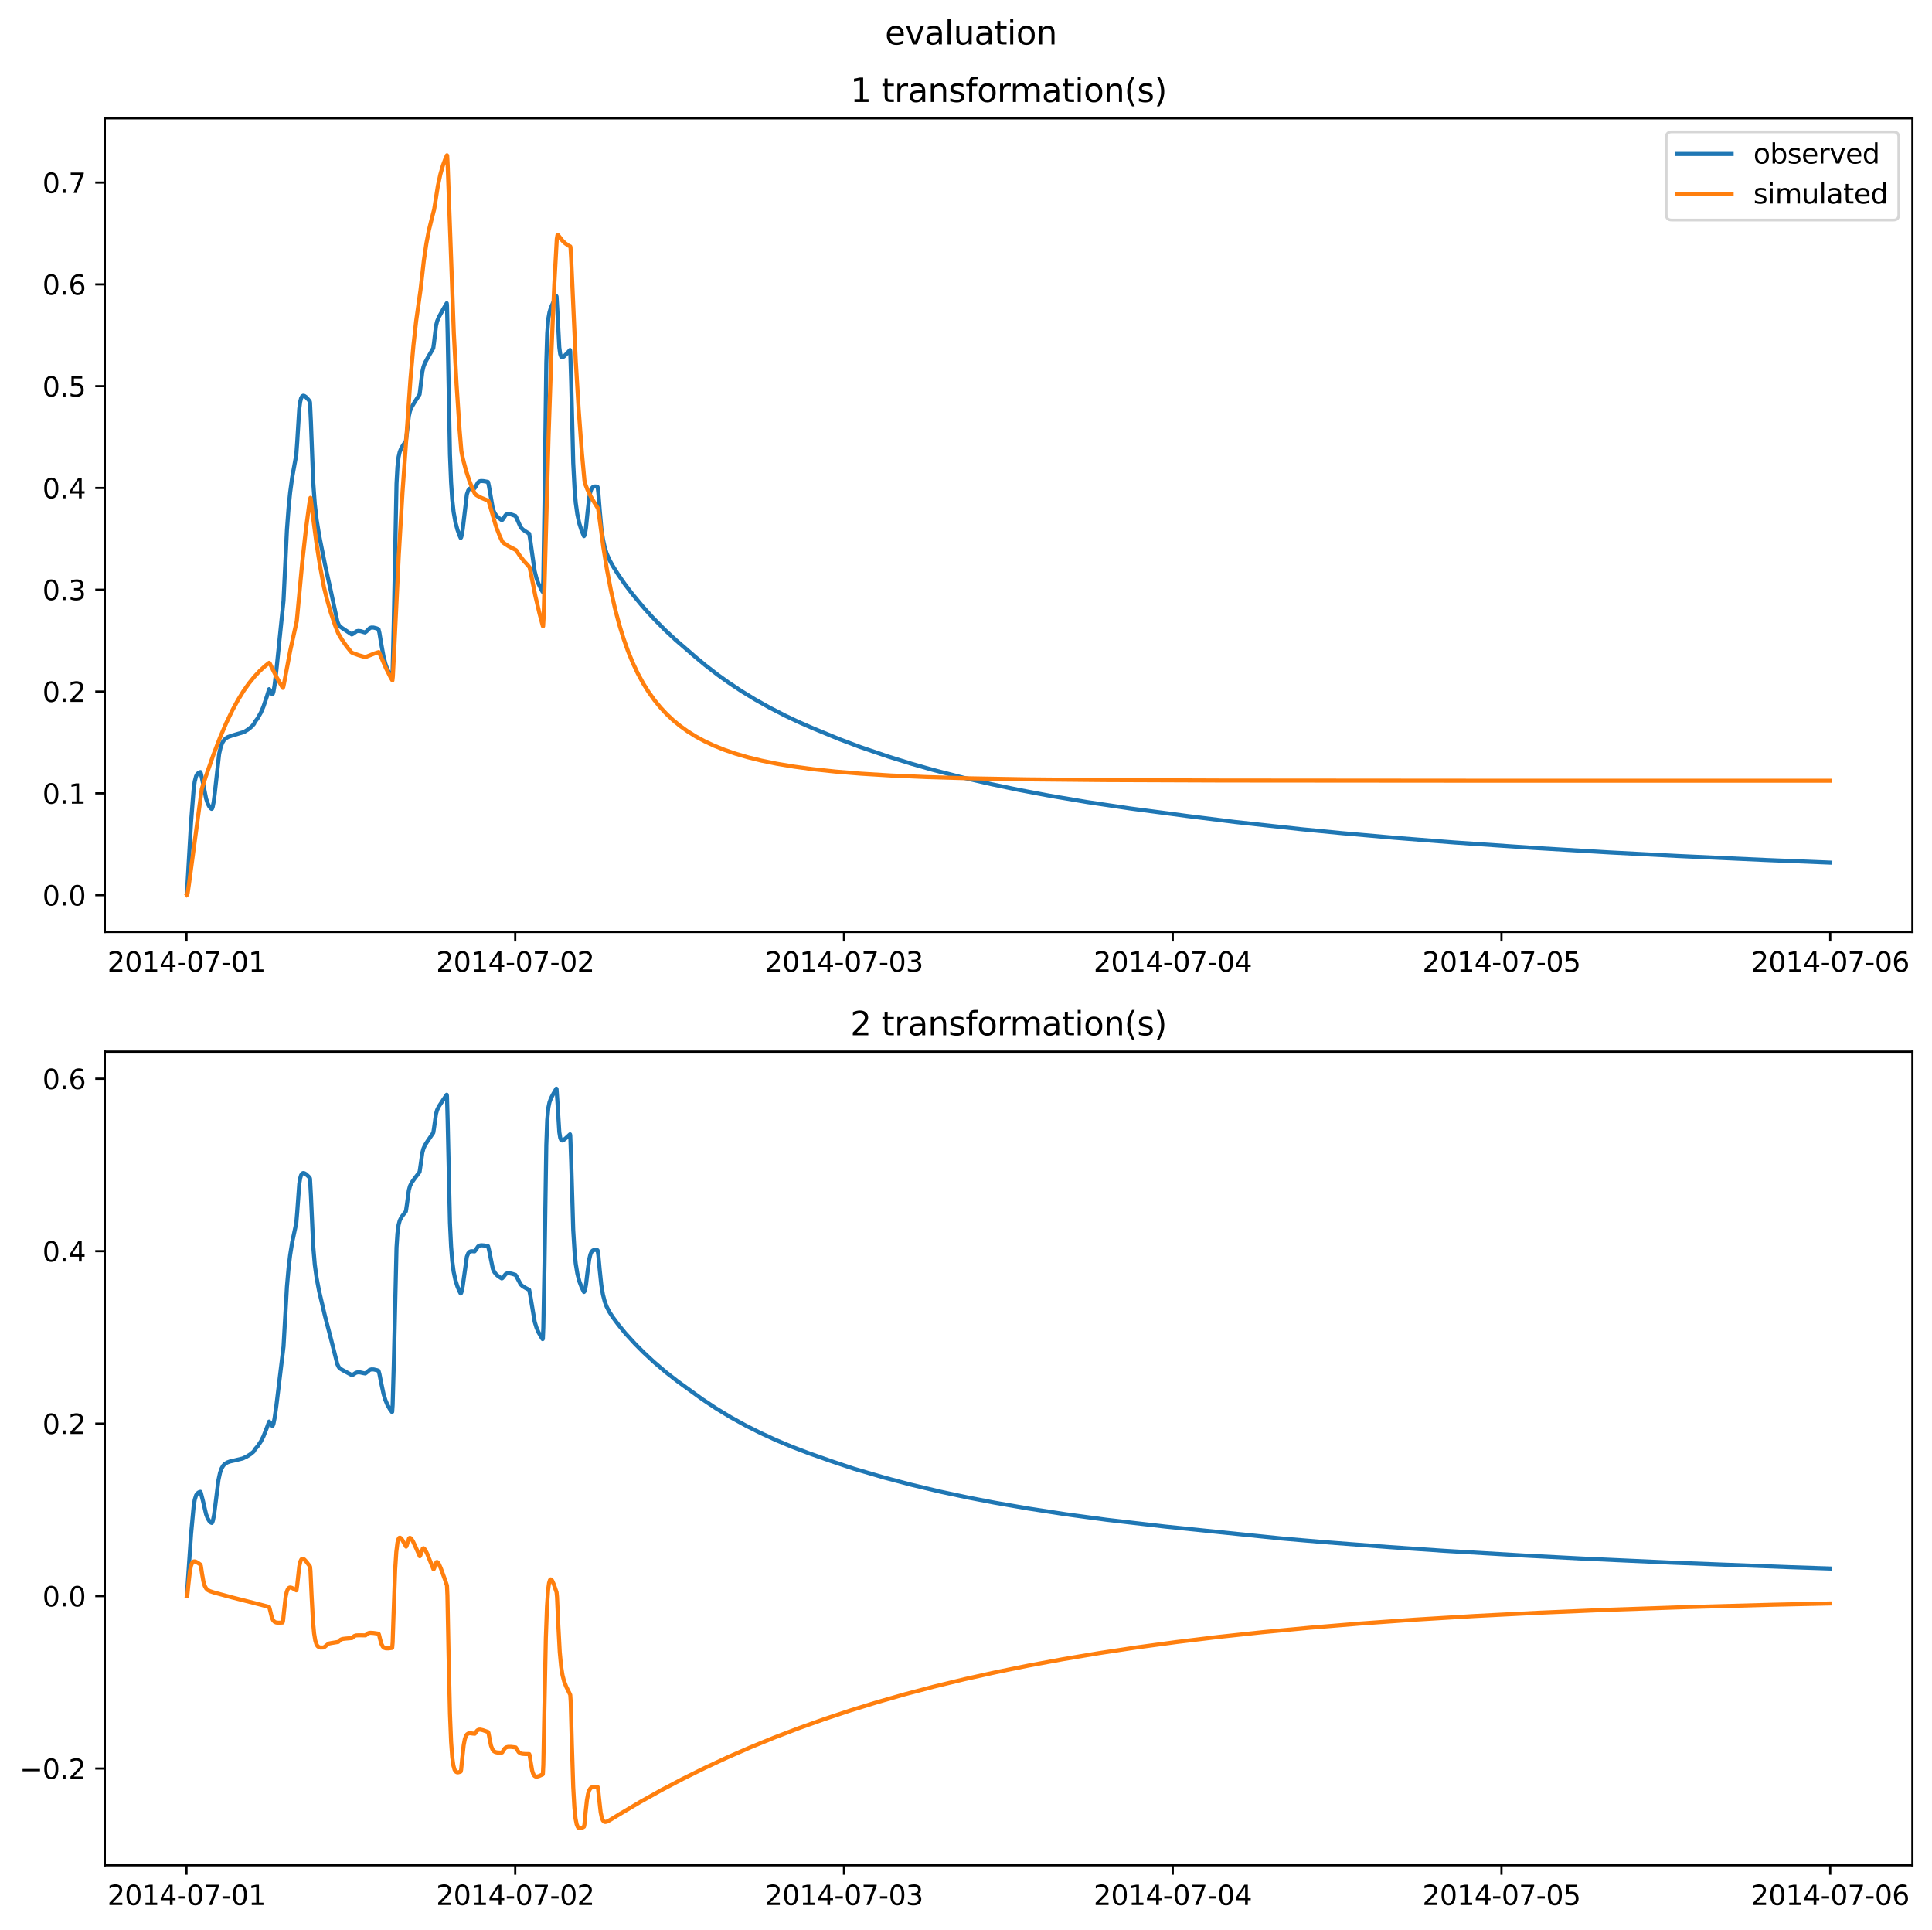 <?xml version="1.0" encoding="utf-8" standalone="no"?>
<!DOCTYPE svg PUBLIC "-//W3C//DTD SVG 1.1//EN"
  "http://www.w3.org/Graphics/SVG/1.1/DTD/svg11.dtd">
<svg xmlns:xlink="http://www.w3.org/1999/xlink" width="709.526pt" height="708.798pt" viewBox="0 0 709.526 708.798" xmlns="http://www.w3.org/2000/svg" version="1.1">
 <defs>
  <style type="text/css">*{stroke-linejoin: round; stroke-linecap: butt}</style>
 </defs>
 <g id="figure_1">
  <g id="patch_1">
   <path d="M -0 708.798 
L 709.526 708.798 
L 709.526 0 
L -0 0 
z
" style="fill: #ffffff"/>
  </g>
  <g id="axes_1">
   <g id="patch_2">
    <path d="M 38.483 342.2 
L 702.326 342.2 
L 702.326 43.44 
L 38.483 43.44 
z
" style="fill: #ffffff"/>
   </g>
   <g id="matplotlib.axis_1">
    <g id="xtick_1">
     <g id="line2d_1">
      <defs>
       <path id="mb53af5b72a" d="M 0 0 
L 0 3.5 
" style="stroke: #000000; stroke-width: 0.8"/>
      </defs>
      <g>
       <use xlink:href="#mb53af5b72a" x="68.49" y="342.2" style="stroke: #000000; stroke-width: 0.8"/>
      </g>
     </g>
     <g id="text_1">
      <!-- 2014-07-01 -->
      <g transform="translate(39.432 356.798) scale(0.1 -0.1)">
       <defs>
        <path id="DejaVuSans-32" d="M 1228 531 
L 3431 531 
L 3431 0 
L 469 0 
L 469 531 
Q 828 903 1448 1529 
Q 2069 2156 2228 2338 
Q 2531 2678 2651 2914 
Q 2772 3150 2772 3378 
Q 2772 3750 2511 3984 
Q 2250 4219 1831 4219 
Q 1534 4219 1204 4116 
Q 875 4013 500 3803 
L 500 4441 
Q 881 4594 1212 4672 
Q 1544 4750 1819 4750 
Q 2544 4750 2975 4387 
Q 3406 4025 3406 3419 
Q 3406 3131 3298 2873 
Q 3191 2616 2906 2266 
Q 2828 2175 2409 1742 
Q 1991 1309 1228 531 
z
" transform="scale(0.016)"/>
        <path id="DejaVuSans-30" d="M 2034 4250 
Q 1547 4250 1301 3770 
Q 1056 3291 1056 2328 
Q 1056 1369 1301 889 
Q 1547 409 2034 409 
Q 2525 409 2770 889 
Q 3016 1369 3016 2328 
Q 3016 3291 2770 3770 
Q 2525 4250 2034 4250 
z
M 2034 4750 
Q 2819 4750 3233 4129 
Q 3647 3509 3647 2328 
Q 3647 1150 3233 529 
Q 2819 -91 2034 -91 
Q 1250 -91 836 529 
Q 422 1150 422 2328 
Q 422 3509 836 4129 
Q 1250 4750 2034 4750 
z
" transform="scale(0.016)"/>
        <path id="DejaVuSans-31" d="M 794 531 
L 1825 531 
L 1825 4091 
L 703 3866 
L 703 4441 
L 1819 4666 
L 2450 4666 
L 2450 531 
L 3481 531 
L 3481 0 
L 794 0 
L 794 531 
z
" transform="scale(0.016)"/>
        <path id="DejaVuSans-34" d="M 2419 4116 
L 825 1625 
L 2419 1625 
L 2419 4116 
z
M 2253 4666 
L 3047 4666 
L 3047 1625 
L 3713 1625 
L 3713 1100 
L 3047 1100 
L 3047 0 
L 2419 0 
L 2419 1100 
L 313 1100 
L 313 1709 
L 2253 4666 
z
" transform="scale(0.016)"/>
        <path id="DejaVuSans-2d" d="M 313 2009 
L 1997 2009 
L 1997 1497 
L 313 1497 
L 313 2009 
z
" transform="scale(0.016)"/>
        <path id="DejaVuSans-37" d="M 525 4666 
L 3525 4666 
L 3525 4397 
L 1831 0 
L 1172 0 
L 2766 4134 
L 525 4134 
L 525 4666 
z
" transform="scale(0.016)"/>
       </defs>
       <use xlink:href="#DejaVuSans-32"/>
       <use xlink:href="#DejaVuSans-30" x="63.623"/>
       <use xlink:href="#DejaVuSans-31" x="127.246"/>
       <use xlink:href="#DejaVuSans-34" x="190.869"/>
       <use xlink:href="#DejaVuSans-2d" x="254.492"/>
       <use xlink:href="#DejaVuSans-30" x="290.576"/>
       <use xlink:href="#DejaVuSans-37" x="354.199"/>
       <use xlink:href="#DejaVuSans-2d" x="417.822"/>
       <use xlink:href="#DejaVuSans-30" x="453.906"/>
       <use xlink:href="#DejaVuSans-31" x="517.529"/>
      </g>
     </g>
    </g>
    <g id="xtick_2">
     <g id="line2d_2">
      <g>
       <use xlink:href="#mb53af5b72a" x="189.222" y="342.2" style="stroke: #000000; stroke-width: 0.8"/>
      </g>
     </g>
     <g id="text_2">
      <!-- 2014-07-02 -->
      <g transform="translate(160.164 356.798) scale(0.1 -0.1)">
       <use xlink:href="#DejaVuSans-32"/>
       <use xlink:href="#DejaVuSans-30" x="63.623"/>
       <use xlink:href="#DejaVuSans-31" x="127.246"/>
       <use xlink:href="#DejaVuSans-34" x="190.869"/>
       <use xlink:href="#DejaVuSans-2d" x="254.492"/>
       <use xlink:href="#DejaVuSans-30" x="290.576"/>
       <use xlink:href="#DejaVuSans-37" x="354.199"/>
       <use xlink:href="#DejaVuSans-2d" x="417.822"/>
       <use xlink:href="#DejaVuSans-30" x="453.906"/>
       <use xlink:href="#DejaVuSans-32" x="517.529"/>
      </g>
     </g>
    </g>
    <g id="xtick_3">
     <g id="line2d_3">
      <g>
       <use xlink:href="#mb53af5b72a" x="309.955" y="342.2" style="stroke: #000000; stroke-width: 0.8"/>
      </g>
     </g>
     <g id="text_3">
      <!-- 2014-07-03 -->
      <g transform="translate(280.897 356.798) scale(0.1 -0.1)">
       <defs>
        <path id="DejaVuSans-33" d="M 2597 2516 
Q 3050 2419 3304 2112 
Q 3559 1806 3559 1356 
Q 3559 666 3084 287 
Q 2609 -91 1734 -91 
Q 1441 -91 1130 -33 
Q 819 25 488 141 
L 488 750 
Q 750 597 1062 519 
Q 1375 441 1716 441 
Q 2309 441 2620 675 
Q 2931 909 2931 1356 
Q 2931 1769 2642 2001 
Q 2353 2234 1838 2234 
L 1294 2234 
L 1294 2753 
L 1863 2753 
Q 2328 2753 2575 2939 
Q 2822 3125 2822 3475 
Q 2822 3834 2567 4026 
Q 2313 4219 1838 4219 
Q 1578 4219 1281 4162 
Q 984 4106 628 3988 
L 628 4550 
Q 988 4650 1302 4700 
Q 1616 4750 1894 4750 
Q 2613 4750 3031 4423 
Q 3450 4097 3450 3541 
Q 3450 3153 3228 2886 
Q 3006 2619 2597 2516 
z
" transform="scale(0.016)"/>
       </defs>
       <use xlink:href="#DejaVuSans-32"/>
       <use xlink:href="#DejaVuSans-30" x="63.623"/>
       <use xlink:href="#DejaVuSans-31" x="127.246"/>
       <use xlink:href="#DejaVuSans-34" x="190.869"/>
       <use xlink:href="#DejaVuSans-2d" x="254.492"/>
       <use xlink:href="#DejaVuSans-30" x="290.576"/>
       <use xlink:href="#DejaVuSans-37" x="354.199"/>
       <use xlink:href="#DejaVuSans-2d" x="417.822"/>
       <use xlink:href="#DejaVuSans-30" x="453.906"/>
       <use xlink:href="#DejaVuSans-33" x="517.529"/>
      </g>
     </g>
    </g>
    <g id="xtick_4">
     <g id="line2d_4">
      <g>
       <use xlink:href="#mb53af5b72a" x="430.687" y="342.2" style="stroke: #000000; stroke-width: 0.8"/>
      </g>
     </g>
     <g id="text_4">
      <!-- 2014-07-04 -->
      <g transform="translate(401.629 356.798) scale(0.1 -0.1)">
       <use xlink:href="#DejaVuSans-32"/>
       <use xlink:href="#DejaVuSans-30" x="63.623"/>
       <use xlink:href="#DejaVuSans-31" x="127.246"/>
       <use xlink:href="#DejaVuSans-34" x="190.869"/>
       <use xlink:href="#DejaVuSans-2d" x="254.492"/>
       <use xlink:href="#DejaVuSans-30" x="290.576"/>
       <use xlink:href="#DejaVuSans-37" x="354.199"/>
       <use xlink:href="#DejaVuSans-2d" x="417.822"/>
       <use xlink:href="#DejaVuSans-30" x="453.906"/>
       <use xlink:href="#DejaVuSans-34" x="517.529"/>
      </g>
     </g>
    </g>
    <g id="xtick_5">
     <g id="line2d_5">
      <g>
       <use xlink:href="#mb53af5b72a" x="551.419" y="342.2" style="stroke: #000000; stroke-width: 0.8"/>
      </g>
     </g>
     <g id="text_5">
      <!-- 2014-07-05 -->
      <g transform="translate(522.362 356.798) scale(0.1 -0.1)">
       <defs>
        <path id="DejaVuSans-35" d="M 691 4666 
L 3169 4666 
L 3169 4134 
L 1269 4134 
L 1269 2991 
Q 1406 3038 1543 3061 
Q 1681 3084 1819 3084 
Q 2600 3084 3056 2656 
Q 3513 2228 3513 1497 
Q 3513 744 3044 326 
Q 2575 -91 1722 -91 
Q 1428 -91 1123 -41 
Q 819 9 494 109 
L 494 744 
Q 775 591 1075 516 
Q 1375 441 1709 441 
Q 2250 441 2565 725 
Q 2881 1009 2881 1497 
Q 2881 1984 2565 2268 
Q 2250 2553 1709 2553 
Q 1456 2553 1204 2497 
Q 953 2441 691 2322 
L 691 4666 
z
" transform="scale(0.016)"/>
       </defs>
       <use xlink:href="#DejaVuSans-32"/>
       <use xlink:href="#DejaVuSans-30" x="63.623"/>
       <use xlink:href="#DejaVuSans-31" x="127.246"/>
       <use xlink:href="#DejaVuSans-34" x="190.869"/>
       <use xlink:href="#DejaVuSans-2d" x="254.492"/>
       <use xlink:href="#DejaVuSans-30" x="290.576"/>
       <use xlink:href="#DejaVuSans-37" x="354.199"/>
       <use xlink:href="#DejaVuSans-2d" x="417.822"/>
       <use xlink:href="#DejaVuSans-30" x="453.906"/>
       <use xlink:href="#DejaVuSans-35" x="517.529"/>
      </g>
     </g>
    </g>
    <g id="xtick_6">
     <g id="line2d_6">
      <g>
       <use xlink:href="#mb53af5b72a" x="672.152" y="342.2" style="stroke: #000000; stroke-width: 0.8"/>
      </g>
     </g>
     <g id="text_6">
      <!-- 2014-07-06 -->
      <g transform="translate(643.094 356.798) scale(0.1 -0.1)">
       <defs>
        <path id="DejaVuSans-36" d="M 2113 2584 
Q 1688 2584 1439 2293 
Q 1191 2003 1191 1497 
Q 1191 994 1439 701 
Q 1688 409 2113 409 
Q 2538 409 2786 701 
Q 3034 994 3034 1497 
Q 3034 2003 2786 2293 
Q 2538 2584 2113 2584 
z
M 3366 4563 
L 3366 3988 
Q 3128 4100 2886 4159 
Q 2644 4219 2406 4219 
Q 1781 4219 1451 3797 
Q 1122 3375 1075 2522 
Q 1259 2794 1537 2939 
Q 1816 3084 2150 3084 
Q 2853 3084 3261 2657 
Q 3669 2231 3669 1497 
Q 3669 778 3244 343 
Q 2819 -91 2113 -91 
Q 1303 -91 875 529 
Q 447 1150 447 2328 
Q 447 3434 972 4092 
Q 1497 4750 2381 4750 
Q 2619 4750 2861 4703 
Q 3103 4656 3366 4563 
z
" transform="scale(0.016)"/>
       </defs>
       <use xlink:href="#DejaVuSans-32"/>
       <use xlink:href="#DejaVuSans-30" x="63.623"/>
       <use xlink:href="#DejaVuSans-31" x="127.246"/>
       <use xlink:href="#DejaVuSans-34" x="190.869"/>
       <use xlink:href="#DejaVuSans-2d" x="254.492"/>
       <use xlink:href="#DejaVuSans-30" x="290.576"/>
       <use xlink:href="#DejaVuSans-37" x="354.199"/>
       <use xlink:href="#DejaVuSans-2d" x="417.822"/>
       <use xlink:href="#DejaVuSans-30" x="453.906"/>
       <use xlink:href="#DejaVuSans-36" x="517.529"/>
      </g>
     </g>
    </g>
   </g>
   <g id="matplotlib.axis_2">
    <g id="ytick_1">
     <g id="line2d_7">
      <defs>
       <path id="mac2946a63a" d="M 0 0 
L -3.5 0 
" style="stroke: #000000; stroke-width: 0.8"/>
      </defs>
      <g>
       <use xlink:href="#mac2946a63a" x="38.483" y="328.688" style="stroke: #000000; stroke-width: 0.8"/>
      </g>
     </g>
     <g id="text_7">
      <!-- 0.0 -->
      <g transform="translate(15.58 332.487) scale(0.1 -0.1)">
       <defs>
        <path id="DejaVuSans-2e" d="M 684 794 
L 1344 794 
L 1344 0 
L 684 0 
L 684 794 
z
" transform="scale(0.016)"/>
       </defs>
       <use xlink:href="#DejaVuSans-30"/>
       <use xlink:href="#DejaVuSans-2e" x="63.623"/>
       <use xlink:href="#DejaVuSans-30" x="95.41"/>
      </g>
     </g>
    </g>
    <g id="ytick_2">
     <g id="line2d_8">
      <g>
       <use xlink:href="#mac2946a63a" x="38.483" y="291.31" style="stroke: #000000; stroke-width: 0.8"/>
      </g>
     </g>
     <g id="text_8">
      <!-- 0.1 -->
      <g transform="translate(15.58 295.109) scale(0.1 -0.1)">
       <use xlink:href="#DejaVuSans-30"/>
       <use xlink:href="#DejaVuSans-2e" x="63.623"/>
       <use xlink:href="#DejaVuSans-31" x="95.41"/>
      </g>
     </g>
    </g>
    <g id="ytick_3">
     <g id="line2d_9">
      <g>
       <use xlink:href="#mac2946a63a" x="38.483" y="253.931" style="stroke: #000000; stroke-width: 0.8"/>
      </g>
     </g>
     <g id="text_9">
      <!-- 0.2 -->
      <g transform="translate(15.58 257.73) scale(0.1 -0.1)">
       <use xlink:href="#DejaVuSans-30"/>
       <use xlink:href="#DejaVuSans-2e" x="63.623"/>
       <use xlink:href="#DejaVuSans-32" x="95.41"/>
      </g>
     </g>
    </g>
    <g id="ytick_4">
     <g id="line2d_10">
      <g>
       <use xlink:href="#mac2946a63a" x="38.483" y="216.553" style="stroke: #000000; stroke-width: 0.8"/>
      </g>
     </g>
     <g id="text_10">
      <!-- 0.3 -->
      <g transform="translate(15.58 220.352) scale(0.1 -0.1)">
       <use xlink:href="#DejaVuSans-30"/>
       <use xlink:href="#DejaVuSans-2e" x="63.623"/>
       <use xlink:href="#DejaVuSans-33" x="95.41"/>
      </g>
     </g>
    </g>
    <g id="ytick_5">
     <g id="line2d_11">
      <g>
       <use xlink:href="#mac2946a63a" x="38.483" y="179.174" style="stroke: #000000; stroke-width: 0.8"/>
      </g>
     </g>
     <g id="text_11">
      <!-- 0.4 -->
      <g transform="translate(15.58 182.974) scale(0.1 -0.1)">
       <use xlink:href="#DejaVuSans-30"/>
       <use xlink:href="#DejaVuSans-2e" x="63.623"/>
       <use xlink:href="#DejaVuSans-34" x="95.41"/>
      </g>
     </g>
    </g>
    <g id="ytick_6">
     <g id="line2d_12">
      <g>
       <use xlink:href="#mac2946a63a" x="38.483" y="141.796" style="stroke: #000000; stroke-width: 0.8"/>
      </g>
     </g>
     <g id="text_12">
      <!-- 0.5 -->
      <g transform="translate(15.58 145.595) scale(0.1 -0.1)">
       <use xlink:href="#DejaVuSans-30"/>
       <use xlink:href="#DejaVuSans-2e" x="63.623"/>
       <use xlink:href="#DejaVuSans-35" x="95.41"/>
      </g>
     </g>
    </g>
    <g id="ytick_7">
     <g id="line2d_13">
      <g>
       <use xlink:href="#mac2946a63a" x="38.483" y="104.418" style="stroke: #000000; stroke-width: 0.8"/>
      </g>
     </g>
     <g id="text_13">
      <!-- 0.6 -->
      <g transform="translate(15.58 108.217) scale(0.1 -0.1)">
       <use xlink:href="#DejaVuSans-30"/>
       <use xlink:href="#DejaVuSans-2e" x="63.623"/>
       <use xlink:href="#DejaVuSans-36" x="95.41"/>
      </g>
     </g>
    </g>
    <g id="ytick_8">
     <g id="line2d_14">
      <g>
       <use xlink:href="#mac2946a63a" x="38.483" y="67.039" style="stroke: #000000; stroke-width: 0.8"/>
      </g>
     </g>
     <g id="text_14">
      <!-- 0.7 -->
      <g transform="translate(15.58 70.838) scale(0.1 -0.1)">
       <use xlink:href="#DejaVuSans-30"/>
       <use xlink:href="#DejaVuSans-2e" x="63.623"/>
       <use xlink:href="#DejaVuSans-37" x="95.41"/>
      </g>
     </g>
    </g>
   </g>
   <g id="line2d_15">
    <path d="M 68.658 327.956 
L 70.167 301.866 
L 71.089 290.171 
L 71.508 286.952 
L 72.011 285.014 
L 72.43 284.232 
L 73.017 283.714 
L 73.604 283.492 
L 73.772 283.955 
L 74.526 287.389 
L 75.7 293.28 
L 76.287 295.05 
L 76.874 296.16 
L 77.461 296.845 
L 77.712 297.007 
L 77.88 296.895 
L 78.132 296.195 
L 78.467 294.454 
L 78.886 291.199 
L 80.479 276.828 
L 81.066 274.256 
L 81.653 272.725 
L 82.24 271.777 
L 82.911 271.116 
L 83.749 270.613 
L 85.007 270.156 
L 89.618 268.779 
L 91.295 267.727 
L 92.552 266.659 
L 93.307 265.775 
L 93.559 265.163 
L 94.565 263.834 
L 95.822 261.622 
L 96.745 259.471 
L 98.086 255.484 
L 98.841 253.054 
L 99.176 253.514 
L 100.014 254.952 
L 100.182 254.775 
L 100.434 253.97 
L 100.853 251.507 
L 101.524 245.882 
L 104.123 220.537 
L 104.626 210.075 
L 105.38 194.517 
L 105.967 186.666 
L 106.554 180.847 
L 107.309 175.257 
L 108.818 166.94 
L 109.153 162.235 
L 109.908 150.029 
L 110.243 147.544 
L 110.578 146.223 
L 110.998 145.485 
L 111.333 145.307 
L 111.752 145.376 
L 112.339 145.772 
L 113.261 146.758 
L 113.764 147.408 
L 113.848 147.822 
L 114.184 154.969 
L 115.022 176.979 
L 115.609 185.062 
L 116.28 190.826 
L 117.202 196.543 
L 119.382 207.434 
L 121.478 216.886 
L 123.909 228.217 
L 124.412 229.445 
L 124.832 230.003 
L 125.67 230.63 
L 129.191 232.957 
L 129.611 232.756 
L 130.952 231.794 
L 131.623 231.673 
L 132.461 231.76 
L 133.635 232.122 
L 134.054 232.227 
L 134.557 231.863 
L 135.815 230.624 
L 136.402 230.434 
L 137.156 230.442 
L 138.246 230.71 
L 139.001 231.023 
L 139.336 232.342 
L 139.923 235.883 
L 140.845 240.996 
L 141.516 243.647 
L 142.271 245.778 
L 143.193 247.657 
L 143.948 248.881 
L 144.031 248.813 
L 144.199 245.827 
L 144.618 228.407 
L 145.624 177.577 
L 145.96 171.524 
L 146.379 167.815 
L 146.798 165.947 
L 147.385 164.505 
L 148.224 163.176 
L 149.062 161.952 
L 149.397 159.314 
L 150.152 152.735 
L 150.571 150.947 
L 151.158 149.515 
L 152.164 147.834 
L 154.092 144.844 
L 154.512 141.47 
L 155.099 136.528 
L 155.518 134.7 
L 156.105 133.181 
L 157.027 131.478 
L 159.123 127.841 
L 159.374 126.016 
L 160.129 119.663 
L 160.548 117.944 
L 161.219 116.349 
L 162.896 113.345 
L 164.07 111.349 
L 164.153 111.96 
L 164.405 122.721 
L 165.243 166.801 
L 165.663 177.143 
L 166.082 183.408 
L 166.585 187.961 
L 167.256 191.749 
L 168.01 194.556 
L 168.765 196.616 
L 169.184 197.531 
L 169.352 197.309 
L 169.603 196.399 
L 169.939 194.281 
L 171.448 181.59 
L 171.951 180.097 
L 172.37 179.525 
L 172.873 179.238 
L 173.46 179.191 
L 174.298 179.255 
L 174.718 178.628 
L 175.556 177.148 
L 176.059 176.762 
L 176.646 176.618 
L 177.568 176.666 
L 179.161 176.95 
L 179.245 177.03 
L 179.58 178.575 
L 181.006 186.877 
L 181.593 188.303 
L 182.263 189.308 
L 183.102 190.146 
L 184.276 190.998 
L 184.527 190.847 
L 184.946 190.257 
L 185.701 189.118 
L 186.204 188.785 
L 186.791 188.693 
L 187.713 188.878 
L 189.306 189.457 
L 189.641 190.073 
L 191.234 193.618 
L 191.989 194.415 
L 193.079 195.184 
L 194.337 195.954 
L 194.672 197.899 
L 196.349 209.727 
L 197.02 212.334 
L 197.774 214.364 
L 198.864 216.579 
L 199.283 217.305 
L 199.367 217.121 
L 199.535 212.22 
L 199.954 185.639 
L 200.625 133.218 
L 200.96 122.407 
L 201.379 116.997 
L 201.799 114.623 
L 202.302 112.997 
L 203.14 111.097 
L 204.314 108.723 
L 204.398 108.872 
L 204.733 114.758 
L 205.404 127.589 
L 205.739 130.013 
L 206.074 130.955 
L 206.326 131.18 
L 206.661 131.16 
L 207.081 130.888 
L 208.087 129.887 
L 209.344 128.519 
L 209.428 128.994 
L 209.763 140.126 
L 210.518 170.022 
L 211.021 179.705 
L 211.44 184.641 
L 212.027 188.868 
L 212.782 192.328 
L 213.62 194.914 
L 214.459 196.865 
L 214.626 196.645 
L 214.878 195.753 
L 215.213 193.661 
L 215.8 187.845 
L 216.387 182.763 
L 216.806 180.644 
L 217.225 179.487 
L 217.645 178.928 
L 218.148 178.664 
L 218.735 178.63 
L 219.405 178.759 
L 219.489 178.901 
L 219.741 180.94 
L 220.244 187.321 
L 220.831 193.891 
L 221.418 197.95 
L 222.088 201.027 
L 222.759 203.143 
L 223.681 205.31 
L 224.939 207.63 
L 227.035 210.973 
L 229.466 214.498 
L 232.149 218.01 
L 236.006 222.662 
L 239.611 226.654 
L 244.055 231.171 
L 248.163 234.998 
L 252.02 238.318 
L 255.374 241.228 
L 259.063 244.281 
L 263.59 247.781 
L 267.531 250.603 
L 272.142 253.673 
L 277.256 256.807 
L 282.622 259.82 
L 288.491 262.836 
L 293.27 265.093 
L 298.468 267.367 
L 308.11 271.345 
L 315.907 274.296 
L 326.136 277.776 
L 334.772 280.453 
L 342.653 282.703 
L 353.804 285.569 
L 364.116 287.949 
L 373.926 290.002 
L 385.245 292.146 
L 399.246 294.517 
L 415.428 296.917 
L 428.842 298.674 
L 435.885 299.615 
L 453.492 301.813 
L 478.058 304.492 
L 492.982 305.94 
L 512.014 307.614 
L 534.232 309.358 
L 562.822 311.319 
L 591.16 313.004 
L 615.978 314.3 
L 648.76 315.8 
L 672.152 316.745 
L 672.152 316.745 
" clip-path="url(#peb77f84a1c)" style="fill: none; stroke: #1f77b4; stroke-width: 1.5; stroke-linecap: square"/>
   </g>
   <g id="line2d_16">
    <path d="M 68.658 328.62 
L 68.741 328.564 
L 68.909 327.972 
L 69.412 324.541 
L 74.107 289.662 
L 75.616 285.025 
L 78.383 277.109 
L 80.815 270.793 
L 83.078 265.503 
L 85.258 260.963 
L 87.354 257.1 
L 89.366 253.837 
L 91.379 250.98 
L 93.391 248.498 
L 95.403 246.353 
L 97.499 244.439 
L 98.841 243.381 
L 99.008 243.501 
L 99.428 244.297 
L 101.524 248.553 
L 103.452 251.94 
L 103.871 252.589 
L 104.039 252.266 
L 104.458 250.189 
L 106.554 239.06 
L 108.231 231.439 
L 108.985 228.084 
L 109.489 222.757 
L 110.998 206.551 
L 112.339 194.451 
L 113.597 184.98 
L 114.016 182.803 
L 114.184 183.548 
L 114.854 189.042 
L 116.196 199.288 
L 117.537 207.854 
L 118.963 215.531 
L 119.885 219.336 
L 121.394 224.657 
L 122.987 229.45 
L 124.245 232.64 
L 125.502 234.746 
L 127.263 237.297 
L 129.024 239.484 
L 129.527 239.785 
L 131.79 240.608 
L 134.138 241.285 
L 134.725 241.077 
L 137.576 239.938 
L 139.085 239.448 
L 139.252 239.631 
L 139.755 240.768 
L 141.684 245.2 
L 143.528 248.869 
L 144.115 249.84 
L 144.283 248.254 
L 144.702 239.994 
L 146.463 203.768 
L 147.804 180.944 
L 148.978 164.498 
L 149.565 156.037 
L 150.739 139.264 
L 151.829 126.899 
L 152.835 117.854 
L 153.841 110.7 
L 154.428 106.517 
L 155.685 95.471 
L 156.608 89.294 
L 157.53 84.473 
L 158.452 80.729 
L 159.458 76.833 
L 160.8 68.305 
L 161.722 64.034 
L 162.644 60.793 
L 163.567 58.345 
L 164.153 57.02 
L 164.237 57.226 
L 164.405 60.441 
L 166.669 122.346 
L 167.675 141.175 
L 168.765 157.633 
L 169.436 165.598 
L 169.939 168.186 
L 171.029 172.364 
L 172.286 176.318 
L 173.544 179.545 
L 174.466 181.423 
L 175.053 181.872 
L 176.73 182.792 
L 178.658 183.594 
L 179.329 183.84 
L 179.58 184.482 
L 182.179 193.361 
L 183.521 196.852 
L 184.527 198.971 
L 185.114 199.48 
L 186.791 200.576 
L 188.719 201.569 
L 189.558 202.038 
L 190.731 203.81 
L 192.241 205.801 
L 193.834 207.531 
L 194.504 208.34 
L 194.923 210.347 
L 196.6 218.794 
L 198.109 225.192 
L 199.367 229.907 
L 199.451 229.932 
L 199.619 227.176 
L 200.038 212.349 
L 201.463 160.184 
L 202.553 128.112 
L 203.559 104.58 
L 204.481 87.726 
L 204.733 86.311 
L 204.901 86.269 
L 205.236 86.67 
L 206.494 88.305 
L 207.584 89.345 
L 208.757 90.172 
L 209.428 90.474 
L 209.512 90.755 
L 209.763 95.073 
L 211.44 132.454 
L 212.53 150.614 
L 213.704 166.328 
L 214.626 176.339 
L 214.962 177.823 
L 215.716 179.732 
L 216.974 182.345 
L 218.315 184.626 
L 219.657 186.762 
L 220.076 189.765 
L 221.585 201 
L 222.927 209.298 
L 224.352 216.755 
L 225.861 223.456 
L 227.37 229.185 
L 228.963 234.391 
L 230.64 239.119 
L 232.401 243.414 
L 234.245 247.316 
L 236.174 250.861 
L 238.186 254.085 
L 240.282 257.017 
L 242.462 259.687 
L 244.809 262.202 
L 247.241 264.48 
L 249.84 266.611 
L 252.607 268.593 
L 255.625 270.474 
L 258.811 272.196 
L 262.249 273.805 
L 266.021 275.324 
L 270.13 276.739 
L 274.657 278.062 
L 279.688 279.297 
L 285.305 280.442 
L 291.593 281.493 
L 298.72 282.453 
L 306.852 283.318 
L 316.243 284.087 
L 327.226 284.757 
L 340.389 285.329 
L 356.571 285.8 
L 377.28 286.168 
L 405.534 286.434 
L 449.132 286.6 
L 538.424 286.671 
L 672.152 286.678 
L 672.152 286.678 
" clip-path="url(#peb77f84a1c)" style="fill: none; stroke: #ff7f0e; stroke-width: 1.5; stroke-linecap: square"/>
   </g>
   <g id="patch_3">
    <path d="M 38.483 342.2 
L 38.483 43.44 
" style="fill: none; stroke: #000000; stroke-width: 0.8; stroke-linejoin: miter; stroke-linecap: square"/>
   </g>
   <g id="patch_4">
    <path d="M 702.326 342.2 
L 702.326 43.44 
" style="fill: none; stroke: #000000; stroke-width: 0.8; stroke-linejoin: miter; stroke-linecap: square"/>
   </g>
   <g id="patch_5">
    <path d="M 38.483 342.2 
L 702.326 342.2 
" style="fill: none; stroke: #000000; stroke-width: 0.8; stroke-linejoin: miter; stroke-linecap: square"/>
   </g>
   <g id="patch_6">
    <path d="M 38.483 43.44 
L 702.326 43.44 
" style="fill: none; stroke: #000000; stroke-width: 0.8; stroke-linejoin: miter; stroke-linecap: square"/>
   </g>
   <g id="text_15">
    <!-- 1 transformation(s) -->
    <g transform="translate(312.29 37.44) scale(0.12 -0.12)">
     <defs>
      <path id="DejaVuSans-20" transform="scale(0.016)"/>
      <path id="DejaVuSans-74" d="M 1172 4494 
L 1172 3500 
L 2356 3500 
L 2356 3053 
L 1172 3053 
L 1172 1153 
Q 1172 725 1289 603 
Q 1406 481 1766 481 
L 2356 481 
L 2356 0 
L 1766 0 
Q 1100 0 847 248 
Q 594 497 594 1153 
L 594 3053 
L 172 3053 
L 172 3500 
L 594 3500 
L 594 4494 
L 1172 4494 
z
" transform="scale(0.016)"/>
      <path id="DejaVuSans-72" d="M 2631 2963 
Q 2534 3019 2420 3045 
Q 2306 3072 2169 3072 
Q 1681 3072 1420 2755 
Q 1159 2438 1159 1844 
L 1159 0 
L 581 0 
L 581 3500 
L 1159 3500 
L 1159 2956 
Q 1341 3275 1631 3429 
Q 1922 3584 2338 3584 
Q 2397 3584 2469 3576 
Q 2541 3569 2628 3553 
L 2631 2963 
z
" transform="scale(0.016)"/>
      <path id="DejaVuSans-61" d="M 2194 1759 
Q 1497 1759 1228 1600 
Q 959 1441 959 1056 
Q 959 750 1161 570 
Q 1363 391 1709 391 
Q 2188 391 2477 730 
Q 2766 1069 2766 1631 
L 2766 1759 
L 2194 1759 
z
M 3341 1997 
L 3341 0 
L 2766 0 
L 2766 531 
Q 2569 213 2275 61 
Q 1981 -91 1556 -91 
Q 1019 -91 701 211 
Q 384 513 384 1019 
Q 384 1609 779 1909 
Q 1175 2209 1959 2209 
L 2766 2209 
L 2766 2266 
Q 2766 2663 2505 2880 
Q 2244 3097 1772 3097 
Q 1472 3097 1187 3025 
Q 903 2953 641 2809 
L 641 3341 
Q 956 3463 1253 3523 
Q 1550 3584 1831 3584 
Q 2591 3584 2966 3190 
Q 3341 2797 3341 1997 
z
" transform="scale(0.016)"/>
      <path id="DejaVuSans-6e" d="M 3513 2113 
L 3513 0 
L 2938 0 
L 2938 2094 
Q 2938 2591 2744 2837 
Q 2550 3084 2163 3084 
Q 1697 3084 1428 2787 
Q 1159 2491 1159 1978 
L 1159 0 
L 581 0 
L 581 3500 
L 1159 3500 
L 1159 2956 
Q 1366 3272 1645 3428 
Q 1925 3584 2291 3584 
Q 2894 3584 3203 3211 
Q 3513 2838 3513 2113 
z
" transform="scale(0.016)"/>
      <path id="DejaVuSans-73" d="M 2834 3397 
L 2834 2853 
Q 2591 2978 2328 3040 
Q 2066 3103 1784 3103 
Q 1356 3103 1142 2972 
Q 928 2841 928 2578 
Q 928 2378 1081 2264 
Q 1234 2150 1697 2047 
L 1894 2003 
Q 2506 1872 2764 1633 
Q 3022 1394 3022 966 
Q 3022 478 2636 193 
Q 2250 -91 1575 -91 
Q 1294 -91 989 -36 
Q 684 19 347 128 
L 347 722 
Q 666 556 975 473 
Q 1284 391 1588 391 
Q 1994 391 2212 530 
Q 2431 669 2431 922 
Q 2431 1156 2273 1281 
Q 2116 1406 1581 1522 
L 1381 1569 
Q 847 1681 609 1914 
Q 372 2147 372 2553 
Q 372 3047 722 3315 
Q 1072 3584 1716 3584 
Q 2034 3584 2315 3537 
Q 2597 3491 2834 3397 
z
" transform="scale(0.016)"/>
      <path id="DejaVuSans-66" d="M 2375 4863 
L 2375 4384 
L 1825 4384 
Q 1516 4384 1395 4259 
Q 1275 4134 1275 3809 
L 1275 3500 
L 2222 3500 
L 2222 3053 
L 1275 3053 
L 1275 0 
L 697 0 
L 697 3053 
L 147 3053 
L 147 3500 
L 697 3500 
L 697 3744 
Q 697 4328 969 4595 
Q 1241 4863 1831 4863 
L 2375 4863 
z
" transform="scale(0.016)"/>
      <path id="DejaVuSans-6f" d="M 1959 3097 
Q 1497 3097 1228 2736 
Q 959 2375 959 1747 
Q 959 1119 1226 758 
Q 1494 397 1959 397 
Q 2419 397 2687 759 
Q 2956 1122 2956 1747 
Q 2956 2369 2687 2733 
Q 2419 3097 1959 3097 
z
M 1959 3584 
Q 2709 3584 3137 3096 
Q 3566 2609 3566 1747 
Q 3566 888 3137 398 
Q 2709 -91 1959 -91 
Q 1206 -91 779 398 
Q 353 888 353 1747 
Q 353 2609 779 3096 
Q 1206 3584 1959 3584 
z
" transform="scale(0.016)"/>
      <path id="DejaVuSans-6d" d="M 3328 2828 
Q 3544 3216 3844 3400 
Q 4144 3584 4550 3584 
Q 5097 3584 5394 3201 
Q 5691 2819 5691 2113 
L 5691 0 
L 5113 0 
L 5113 2094 
Q 5113 2597 4934 2840 
Q 4756 3084 4391 3084 
Q 3944 3084 3684 2787 
Q 3425 2491 3425 1978 
L 3425 0 
L 2847 0 
L 2847 2094 
Q 2847 2600 2669 2842 
Q 2491 3084 2119 3084 
Q 1678 3084 1418 2786 
Q 1159 2488 1159 1978 
L 1159 0 
L 581 0 
L 581 3500 
L 1159 3500 
L 1159 2956 
Q 1356 3278 1631 3431 
Q 1906 3584 2284 3584 
Q 2666 3584 2933 3390 
Q 3200 3197 3328 2828 
z
" transform="scale(0.016)"/>
      <path id="DejaVuSans-69" d="M 603 3500 
L 1178 3500 
L 1178 0 
L 603 0 
L 603 3500 
z
M 603 4863 
L 1178 4863 
L 1178 4134 
L 603 4134 
L 603 4863 
z
" transform="scale(0.016)"/>
      <path id="DejaVuSans-28" d="M 1984 4856 
Q 1566 4138 1362 3434 
Q 1159 2731 1159 2009 
Q 1159 1288 1364 580 
Q 1569 -128 1984 -844 
L 1484 -844 
Q 1016 -109 783 600 
Q 550 1309 550 2009 
Q 550 2706 781 3412 
Q 1013 4119 1484 4856 
L 1984 4856 
z
" transform="scale(0.016)"/>
      <path id="DejaVuSans-29" d="M 513 4856 
L 1013 4856 
Q 1481 4119 1714 3412 
Q 1947 2706 1947 2009 
Q 1947 1309 1714 600 
Q 1481 -109 1013 -844 
L 513 -844 
Q 928 -128 1133 580 
Q 1338 1288 1338 2009 
Q 1338 2731 1133 3434 
Q 928 4138 513 4856 
z
" transform="scale(0.016)"/>
     </defs>
     <use xlink:href="#DejaVuSans-31"/>
     <use xlink:href="#DejaVuSans-20" x="63.623"/>
     <use xlink:href="#DejaVuSans-74" x="95.41"/>
     <use xlink:href="#DejaVuSans-72" x="134.619"/>
     <use xlink:href="#DejaVuSans-61" x="175.732"/>
     <use xlink:href="#DejaVuSans-6e" x="237.012"/>
     <use xlink:href="#DejaVuSans-73" x="300.391"/>
     <use xlink:href="#DejaVuSans-66" x="352.49"/>
     <use xlink:href="#DejaVuSans-6f" x="387.695"/>
     <use xlink:href="#DejaVuSans-72" x="448.877"/>
     <use xlink:href="#DejaVuSans-6d" x="488.24"/>
     <use xlink:href="#DejaVuSans-61" x="585.652"/>
     <use xlink:href="#DejaVuSans-74" x="646.932"/>
     <use xlink:href="#DejaVuSans-69" x="686.141"/>
     <use xlink:href="#DejaVuSans-6f" x="713.924"/>
     <use xlink:href="#DejaVuSans-6e" x="775.105"/>
     <use xlink:href="#DejaVuSans-28" x="838.484"/>
     <use xlink:href="#DejaVuSans-73" x="877.498"/>
     <use xlink:href="#DejaVuSans-29" x="929.598"/>
    </g>
   </g>
   <g id="legend_1">
    <g id="patch_7">
     <path d="M 613.933 80.796 
L 695.326 80.796 
Q 697.326 80.796 697.326 78.796 
L 697.326 50.44 
Q 697.326 48.44 695.326 48.44 
L 613.933 48.44 
Q 611.933 48.44 611.933 50.44 
L 611.933 78.796 
Q 611.933 80.796 613.933 80.796 
z
" style="fill: #ffffff; opacity: 0.8; stroke: #cccccc; stroke-linejoin: miter"/>
    </g>
    <g id="line2d_17">
     <path d="M 615.933 56.538 
L 625.933 56.538 
L 635.933 56.538 
" style="fill: none; stroke: #1f77b4; stroke-width: 1.5; stroke-linecap: square"/>
    </g>
    <g id="text_16">
     <!-- observed -->
     <g transform="translate(643.933 60.038) scale(0.1 -0.1)">
      <defs>
       <path id="DejaVuSans-62" d="M 3116 1747 
Q 3116 2381 2855 2742 
Q 2594 3103 2138 3103 
Q 1681 3103 1420 2742 
Q 1159 2381 1159 1747 
Q 1159 1113 1420 752 
Q 1681 391 2138 391 
Q 2594 391 2855 752 
Q 3116 1113 3116 1747 
z
M 1159 2969 
Q 1341 3281 1617 3432 
Q 1894 3584 2278 3584 
Q 2916 3584 3314 3078 
Q 3713 2572 3713 1747 
Q 3713 922 3314 415 
Q 2916 -91 2278 -91 
Q 1894 -91 1617 61 
Q 1341 213 1159 525 
L 1159 0 
L 581 0 
L 581 4863 
L 1159 4863 
L 1159 2969 
z
" transform="scale(0.016)"/>
       <path id="DejaVuSans-65" d="M 3597 1894 
L 3597 1613 
L 953 1613 
Q 991 1019 1311 708 
Q 1631 397 2203 397 
Q 2534 397 2845 478 
Q 3156 559 3463 722 
L 3463 178 
Q 3153 47 2828 -22 
Q 2503 -91 2169 -91 
Q 1331 -91 842 396 
Q 353 884 353 1716 
Q 353 2575 817 3079 
Q 1281 3584 2069 3584 
Q 2775 3584 3186 3129 
Q 3597 2675 3597 1894 
z
M 3022 2063 
Q 3016 2534 2758 2815 
Q 2500 3097 2075 3097 
Q 1594 3097 1305 2825 
Q 1016 2553 972 2059 
L 3022 2063 
z
" transform="scale(0.016)"/>
       <path id="DejaVuSans-76" d="M 191 3500 
L 800 3500 
L 1894 563 
L 2988 3500 
L 3597 3500 
L 2284 0 
L 1503 0 
L 191 3500 
z
" transform="scale(0.016)"/>
       <path id="DejaVuSans-64" d="M 2906 2969 
L 2906 4863 
L 3481 4863 
L 3481 0 
L 2906 0 
L 2906 525 
Q 2725 213 2448 61 
Q 2172 -91 1784 -91 
Q 1150 -91 751 415 
Q 353 922 353 1747 
Q 353 2572 751 3078 
Q 1150 3584 1784 3584 
Q 2172 3584 2448 3432 
Q 2725 3281 2906 2969 
z
M 947 1747 
Q 947 1113 1208 752 
Q 1469 391 1925 391 
Q 2381 391 2643 752 
Q 2906 1113 2906 1747 
Q 2906 2381 2643 2742 
Q 2381 3103 1925 3103 
Q 1469 3103 1208 2742 
Q 947 2381 947 1747 
z
" transform="scale(0.016)"/>
      </defs>
      <use xlink:href="#DejaVuSans-6f"/>
      <use xlink:href="#DejaVuSans-62" x="61.182"/>
      <use xlink:href="#DejaVuSans-73" x="124.658"/>
      <use xlink:href="#DejaVuSans-65" x="176.758"/>
      <use xlink:href="#DejaVuSans-72" x="238.281"/>
      <use xlink:href="#DejaVuSans-76" x="279.395"/>
      <use xlink:href="#DejaVuSans-65" x="338.574"/>
      <use xlink:href="#DejaVuSans-64" x="400.098"/>
     </g>
    </g>
    <g id="line2d_18">
     <path d="M 615.933 71.217 
L 625.933 71.217 
L 635.933 71.217 
" style="fill: none; stroke: #ff7f0e; stroke-width: 1.5; stroke-linecap: square"/>
    </g>
    <g id="text_17">
     <!-- simulated -->
     <g transform="translate(643.933 74.717) scale(0.1 -0.1)">
      <defs>
       <path id="DejaVuSans-75" d="M 544 1381 
L 544 3500 
L 1119 3500 
L 1119 1403 
Q 1119 906 1312 657 
Q 1506 409 1894 409 
Q 2359 409 2629 706 
Q 2900 1003 2900 1516 
L 2900 3500 
L 3475 3500 
L 3475 0 
L 2900 0 
L 2900 538 
Q 2691 219 2414 64 
Q 2138 -91 1772 -91 
Q 1169 -91 856 284 
Q 544 659 544 1381 
z
M 1991 3584 
L 1991 3584 
z
" transform="scale(0.016)"/>
       <path id="DejaVuSans-6c" d="M 603 4863 
L 1178 4863 
L 1178 0 
L 603 0 
L 603 4863 
z
" transform="scale(0.016)"/>
      </defs>
      <use xlink:href="#DejaVuSans-73"/>
      <use xlink:href="#DejaVuSans-69" x="52.1"/>
      <use xlink:href="#DejaVuSans-6d" x="79.883"/>
      <use xlink:href="#DejaVuSans-75" x="177.295"/>
      <use xlink:href="#DejaVuSans-6c" x="240.674"/>
      <use xlink:href="#DejaVuSans-61" x="268.457"/>
      <use xlink:href="#DejaVuSans-74" x="329.736"/>
      <use xlink:href="#DejaVuSans-65" x="368.945"/>
      <use xlink:href="#DejaVuSans-64" x="430.469"/>
     </g>
    </g>
   </g>
  </g>
  <g id="axes_2">
   <g id="patch_8">
    <path d="M 38.483 684.92 
L 702.326 684.92 
L 702.326 386.16 
L 38.483 386.16 
z
" style="fill: #ffffff"/>
   </g>
   <g id="matplotlib.axis_3">
    <g id="xtick_7">
     <g id="line2d_19">
      <g>
       <use xlink:href="#mb53af5b72a" x="68.49" y="684.92" style="stroke: #000000; stroke-width: 0.8"/>
      </g>
     </g>
     <g id="text_18">
      <!-- 2014-07-01 -->
      <g transform="translate(39.432 699.518) scale(0.1 -0.1)">
       <use xlink:href="#DejaVuSans-32"/>
       <use xlink:href="#DejaVuSans-30" x="63.623"/>
       <use xlink:href="#DejaVuSans-31" x="127.246"/>
       <use xlink:href="#DejaVuSans-34" x="190.869"/>
       <use xlink:href="#DejaVuSans-2d" x="254.492"/>
       <use xlink:href="#DejaVuSans-30" x="290.576"/>
       <use xlink:href="#DejaVuSans-37" x="354.199"/>
       <use xlink:href="#DejaVuSans-2d" x="417.822"/>
       <use xlink:href="#DejaVuSans-30" x="453.906"/>
       <use xlink:href="#DejaVuSans-31" x="517.529"/>
      </g>
     </g>
    </g>
    <g id="xtick_8">
     <g id="line2d_20">
      <g>
       <use xlink:href="#mb53af5b72a" x="189.222" y="684.92" style="stroke: #000000; stroke-width: 0.8"/>
      </g>
     </g>
     <g id="text_19">
      <!-- 2014-07-02 -->
      <g transform="translate(160.164 699.518) scale(0.1 -0.1)">
       <use xlink:href="#DejaVuSans-32"/>
       <use xlink:href="#DejaVuSans-30" x="63.623"/>
       <use xlink:href="#DejaVuSans-31" x="127.246"/>
       <use xlink:href="#DejaVuSans-34" x="190.869"/>
       <use xlink:href="#DejaVuSans-2d" x="254.492"/>
       <use xlink:href="#DejaVuSans-30" x="290.576"/>
       <use xlink:href="#DejaVuSans-37" x="354.199"/>
       <use xlink:href="#DejaVuSans-2d" x="417.822"/>
       <use xlink:href="#DejaVuSans-30" x="453.906"/>
       <use xlink:href="#DejaVuSans-32" x="517.529"/>
      </g>
     </g>
    </g>
    <g id="xtick_9">
     <g id="line2d_21">
      <g>
       <use xlink:href="#mb53af5b72a" x="309.955" y="684.92" style="stroke: #000000; stroke-width: 0.8"/>
      </g>
     </g>
     <g id="text_20">
      <!-- 2014-07-03 -->
      <g transform="translate(280.897 699.518) scale(0.1 -0.1)">
       <use xlink:href="#DejaVuSans-32"/>
       <use xlink:href="#DejaVuSans-30" x="63.623"/>
       <use xlink:href="#DejaVuSans-31" x="127.246"/>
       <use xlink:href="#DejaVuSans-34" x="190.869"/>
       <use xlink:href="#DejaVuSans-2d" x="254.492"/>
       <use xlink:href="#DejaVuSans-30" x="290.576"/>
       <use xlink:href="#DejaVuSans-37" x="354.199"/>
       <use xlink:href="#DejaVuSans-2d" x="417.822"/>
       <use xlink:href="#DejaVuSans-30" x="453.906"/>
       <use xlink:href="#DejaVuSans-33" x="517.529"/>
      </g>
     </g>
    </g>
    <g id="xtick_10">
     <g id="line2d_22">
      <g>
       <use xlink:href="#mb53af5b72a" x="430.687" y="684.92" style="stroke: #000000; stroke-width: 0.8"/>
      </g>
     </g>
     <g id="text_21">
      <!-- 2014-07-04 -->
      <g transform="translate(401.629 699.518) scale(0.1 -0.1)">
       <use xlink:href="#DejaVuSans-32"/>
       <use xlink:href="#DejaVuSans-30" x="63.623"/>
       <use xlink:href="#DejaVuSans-31" x="127.246"/>
       <use xlink:href="#DejaVuSans-34" x="190.869"/>
       <use xlink:href="#DejaVuSans-2d" x="254.492"/>
       <use xlink:href="#DejaVuSans-30" x="290.576"/>
       <use xlink:href="#DejaVuSans-37" x="354.199"/>
       <use xlink:href="#DejaVuSans-2d" x="417.822"/>
       <use xlink:href="#DejaVuSans-30" x="453.906"/>
       <use xlink:href="#DejaVuSans-34" x="517.529"/>
      </g>
     </g>
    </g>
    <g id="xtick_11">
     <g id="line2d_23">
      <g>
       <use xlink:href="#mb53af5b72a" x="551.419" y="684.92" style="stroke: #000000; stroke-width: 0.8"/>
      </g>
     </g>
     <g id="text_22">
      <!-- 2014-07-05 -->
      <g transform="translate(522.362 699.518) scale(0.1 -0.1)">
       <use xlink:href="#DejaVuSans-32"/>
       <use xlink:href="#DejaVuSans-30" x="63.623"/>
       <use xlink:href="#DejaVuSans-31" x="127.246"/>
       <use xlink:href="#DejaVuSans-34" x="190.869"/>
       <use xlink:href="#DejaVuSans-2d" x="254.492"/>
       <use xlink:href="#DejaVuSans-30" x="290.576"/>
       <use xlink:href="#DejaVuSans-37" x="354.199"/>
       <use xlink:href="#DejaVuSans-2d" x="417.822"/>
       <use xlink:href="#DejaVuSans-30" x="453.906"/>
       <use xlink:href="#DejaVuSans-35" x="517.529"/>
      </g>
     </g>
    </g>
    <g id="xtick_12">
     <g id="line2d_24">
      <g>
       <use xlink:href="#mb53af5b72a" x="672.152" y="684.92" style="stroke: #000000; stroke-width: 0.8"/>
      </g>
     </g>
     <g id="text_23">
      <!-- 2014-07-06 -->
      <g transform="translate(643.094 699.518) scale(0.1 -0.1)">
       <use xlink:href="#DejaVuSans-32"/>
       <use xlink:href="#DejaVuSans-30" x="63.623"/>
       <use xlink:href="#DejaVuSans-31" x="127.246"/>
       <use xlink:href="#DejaVuSans-34" x="190.869"/>
       <use xlink:href="#DejaVuSans-2d" x="254.492"/>
       <use xlink:href="#DejaVuSans-30" x="290.576"/>
       <use xlink:href="#DejaVuSans-37" x="354.199"/>
       <use xlink:href="#DejaVuSans-2d" x="417.822"/>
       <use xlink:href="#DejaVuSans-30" x="453.906"/>
       <use xlink:href="#DejaVuSans-36" x="517.529"/>
      </g>
     </g>
    </g>
   </g>
   <g id="matplotlib.axis_4">
    <g id="ytick_9">
     <g id="line2d_25">
      <g>
       <use xlink:href="#mac2946a63a" x="38.483" y="649.38" style="stroke: #000000; stroke-width: 0.8"/>
      </g>
     </g>
     <g id="text_24">
      <!-- −0.2 -->
      <g transform="translate(7.2 653.179) scale(0.1 -0.1)">
       <defs>
        <path id="DejaVuSans-2212" d="M 678 2272 
L 4684 2272 
L 4684 1741 
L 678 1741 
L 678 2272 
z
" transform="scale(0.016)"/>
       </defs>
       <use xlink:href="#DejaVuSans-2212"/>
       <use xlink:href="#DejaVuSans-30" x="83.789"/>
       <use xlink:href="#DejaVuSans-2e" x="147.412"/>
       <use xlink:href="#DejaVuSans-32" x="179.199"/>
      </g>
     </g>
    </g>
    <g id="ytick_10">
     <g id="line2d_26">
      <g>
       <use xlink:href="#mac2946a63a" x="38.483" y="586.058" style="stroke: #000000; stroke-width: 0.8"/>
      </g>
     </g>
     <g id="text_25">
      <!-- 0.0 -->
      <g transform="translate(15.58 589.858) scale(0.1 -0.1)">
       <use xlink:href="#DejaVuSans-30"/>
       <use xlink:href="#DejaVuSans-2e" x="63.623"/>
       <use xlink:href="#DejaVuSans-30" x="95.41"/>
      </g>
     </g>
    </g>
    <g id="ytick_11">
     <g id="line2d_27">
      <g>
       <use xlink:href="#mac2946a63a" x="38.483" y="522.737" style="stroke: #000000; stroke-width: 0.8"/>
      </g>
     </g>
     <g id="text_26">
      <!-- 0.2 -->
      <g transform="translate(15.58 526.536) scale(0.1 -0.1)">
       <use xlink:href="#DejaVuSans-30"/>
       <use xlink:href="#DejaVuSans-2e" x="63.623"/>
       <use xlink:href="#DejaVuSans-32" x="95.41"/>
      </g>
     </g>
    </g>
    <g id="ytick_12">
     <g id="line2d_28">
      <g>
       <use xlink:href="#mac2946a63a" x="38.483" y="459.415" style="stroke: #000000; stroke-width: 0.8"/>
      </g>
     </g>
     <g id="text_27">
      <!-- 0.4 -->
      <g transform="translate(15.58 463.214) scale(0.1 -0.1)">
       <use xlink:href="#DejaVuSans-30"/>
       <use xlink:href="#DejaVuSans-2e" x="63.623"/>
       <use xlink:href="#DejaVuSans-34" x="95.41"/>
      </g>
     </g>
    </g>
    <g id="ytick_13">
     <g id="line2d_29">
      <g>
       <use xlink:href="#mac2946a63a" x="38.483" y="396.093" style="stroke: #000000; stroke-width: 0.8"/>
      </g>
     </g>
     <g id="text_28">
      <!-- 0.6 -->
      <g transform="translate(15.58 399.892) scale(0.1 -0.1)">
       <use xlink:href="#DejaVuSans-30"/>
       <use xlink:href="#DejaVuSans-2e" x="63.623"/>
       <use xlink:href="#DejaVuSans-36" x="95.41"/>
      </g>
     </g>
    </g>
   </g>
   <g id="line2d_30">
    <path d="M 68.658 585.438 
L 70.167 563.339 
L 71.089 553.433 
L 71.508 550.707 
L 72.011 549.065 
L 72.43 548.402 
L 73.017 547.964 
L 73.604 547.775 
L 73.772 548.168 
L 74.526 551.077 
L 75.7 556.067 
L 76.287 557.566 
L 76.874 558.506 
L 77.461 559.086 
L 77.796 559.204 
L 77.964 558.988 
L 78.216 558.235 
L 78.635 556.09 
L 79.138 552.201 
L 80.228 543.45 
L 80.815 540.752 
L 81.401 539.137 
L 81.988 538.151 
L 82.575 537.538 
L 83.414 537.013 
L 84.504 536.612 
L 86.348 536.202 
L 89.115 535.524 
L 90.624 534.819 
L 91.966 533.972 
L 93.056 533.073 
L 93.307 532.769 
L 93.559 532.25 
L 94.649 531.011 
L 95.822 529.251 
L 96.745 527.429 
L 98.086 524.052 
L 98.841 521.994 
L 99.176 522.384 
L 100.014 523.602 
L 100.182 523.451 
L 100.434 522.769 
L 100.853 520.683 
L 101.524 515.918 
L 104.123 494.451 
L 104.626 485.589 
L 105.38 472.411 
L 105.967 465.76 
L 106.554 460.832 
L 107.309 456.097 
L 108.818 449.052 
L 109.153 445.067 
L 109.908 434.728 
L 110.243 432.623 
L 110.578 431.504 
L 110.998 430.879 
L 111.333 430.728 
L 111.752 430.787 
L 112.339 431.122 
L 113.261 431.957 
L 113.764 432.508 
L 113.848 432.859 
L 114.184 438.912 
L 115.022 457.555 
L 115.609 464.402 
L 116.28 469.284 
L 117.202 474.127 
L 119.382 483.351 
L 121.478 491.358 
L 123.909 500.956 
L 124.412 501.996 
L 124.915 502.534 
L 126.005 503.193 
L 129.275 504.952 
L 129.778 504.684 
L 130.701 504.079 
L 131.371 503.9 
L 132.21 503.918 
L 133.383 504.185 
L 134.138 504.318 
L 134.641 503.966 
L 135.731 503.035 
L 136.402 502.833 
L 137.24 502.852 
L 138.498 503.139 
L 139.001 503.333 
L 139.336 504.449 
L 139.923 507.449 
L 140.845 511.78 
L 141.516 514.026 
L 142.271 515.831 
L 143.193 517.422 
L 143.948 518.459 
L 144.031 518.401 
L 144.199 515.872 
L 144.618 501.117 
L 145.624 458.062 
L 145.96 452.935 
L 146.379 449.793 
L 146.798 448.211 
L 147.385 446.989 
L 148.224 445.864 
L 149.062 444.827 
L 149.397 442.593 
L 150.152 437.02 
L 150.571 435.505 
L 151.158 434.292 
L 152.248 432.758 
L 154.092 430.336 
L 154.512 427.478 
L 155.099 423.292 
L 155.518 421.743 
L 156.105 420.457 
L 157.027 419.014 
L 159.123 415.934 
L 159.374 414.388 
L 160.129 409.006 
L 160.548 407.55 
L 161.219 406.2 
L 162.896 403.655 
L 164.07 401.965 
L 164.153 402.481 
L 164.405 411.597 
L 165.243 448.934 
L 165.663 457.694 
L 166.082 463.001 
L 166.585 466.857 
L 167.256 470.066 
L 168.01 472.443 
L 168.765 474.188 
L 169.184 474.964 
L 169.352 474.775 
L 169.603 474.005 
L 169.939 472.211 
L 171.448 461.461 
L 171.951 460.197 
L 172.454 459.651 
L 172.957 459.451 
L 173.628 459.445 
L 174.298 459.483 
L 174.718 458.952 
L 175.556 457.699 
L 176.059 457.372 
L 176.73 457.245 
L 177.82 457.321 
L 179.245 457.598 
L 179.58 458.907 
L 181.006 465.939 
L 181.593 467.147 
L 182.263 467.998 
L 183.186 468.768 
L 184.276 469.43 
L 184.527 469.302 
L 184.946 468.802 
L 185.701 467.837 
L 186.288 467.531 
L 186.958 467.493 
L 188.132 467.747 
L 189.306 468.124 
L 189.641 468.646 
L 191.234 471.649 
L 191.989 472.324 
L 193.163 473.018 
L 194.337 473.628 
L 194.672 475.276 
L 196.349 485.294 
L 197.02 487.503 
L 197.774 489.221 
L 198.864 491.098 
L 199.283 491.713 
L 199.367 491.557 
L 199.535 487.405 
L 199.954 464.891 
L 200.625 420.488 
L 200.96 411.331 
L 201.379 406.748 
L 201.799 404.738 
L 202.302 403.36 
L 203.14 401.751 
L 204.314 399.74 
L 204.398 399.866 
L 204.733 404.851 
L 205.404 415.72 
L 205.739 417.774 
L 206.074 418.572 
L 206.41 418.78 
L 206.745 418.715 
L 207.332 418.321 
L 208.003 417.737 
L 209.344 416.508 
L 209.428 416.91 
L 209.763 426.34 
L 210.518 451.662 
L 211.021 459.865 
L 211.44 464.045 
L 212.027 467.625 
L 212.782 470.557 
L 213.62 472.747 
L 214.459 474.399 
L 214.626 474.213 
L 214.878 473.458 
L 215.213 471.685 
L 215.8 466.759 
L 216.387 462.455 
L 216.806 460.66 
L 217.225 459.679 
L 217.645 459.206 
L 218.148 458.983 
L 218.818 458.962 
L 219.405 459.063 
L 219.489 459.183 
L 219.741 460.911 
L 220.244 466.315 
L 220.831 471.881 
L 221.418 475.318 
L 222.088 477.925 
L 222.759 479.717 
L 223.681 481.552 
L 224.939 483.517 
L 227.119 486.458 
L 229.634 489.531 
L 233.239 493.461 
L 236.258 496.496 
L 240.03 500.008 
L 244.558 503.869 
L 248.834 507.204 
L 257.889 513.759 
L 262.919 517.104 
L 268.285 520.358 
L 273.986 523.5 
L 279.185 526.114 
L 285.054 528.813 
L 290.839 531.236 
L 296.875 533.542 
L 305.343 536.53 
L 313.56 539.275 
L 324.795 542.562 
L 334.604 545.16 
L 345.336 547.717 
L 355.481 549.876 
L 365.458 551.799 
L 377.615 553.904 
L 391.533 556.042 
L 406.373 558.044 
L 427.836 560.53 
L 470.763 564.926 
L 486.61 566.28 
L 510.169 568.077 
L 530.627 569.457 
L 559.887 571.187 
L 581.016 572.286 
L 613.546 573.77 
L 657.982 575.468 
L 672.152 575.942 
L 672.152 575.942 
" clip-path="url(#p446bea6ea5)" style="fill: none; stroke: #1f77b4; stroke-width: 1.5; stroke-linecap: square"/>
   </g>
   <g id="line2d_31">
    <path d="M 68.658 586.001 
L 68.825 585.345 
L 69.161 582.09 
L 69.747 576.857 
L 70.167 574.85 
L 70.586 573.832 
L 71.005 573.408 
L 71.424 573.321 
L 72.011 573.489 
L 73.017 574.086 
L 73.604 574.505 
L 73.772 575.011 
L 74.191 577.773 
L 74.694 580.656 
L 75.197 582.33 
L 75.7 583.247 
L 76.287 583.828 
L 77.042 584.24 
L 78.551 584.742 
L 85.091 586.522 
L 95.906 589.265 
L 98.841 590.062 
L 99.092 590.91 
L 99.847 593.981 
L 100.35 595.019 
L 100.853 595.525 
L 101.44 595.772 
L 102.278 595.856 
L 103.787 595.772 
L 103.955 595.111 
L 104.29 591.833 
L 104.877 586.558 
L 105.296 584.52 
L 105.716 583.472 
L 106.135 583.017 
L 106.554 582.899 
L 107.141 583.025 
L 108.147 583.549 
L 108.818 583.944 
L 108.902 583.796 
L 109.153 581.99 
L 109.908 575.146 
L 110.327 573.323 
L 110.662 572.625 
L 110.998 572.362 
L 111.333 572.378 
L 111.752 572.635 
L 112.507 573.424 
L 113.848 575.198 
L 114.016 576.784 
L 114.435 585.923 
L 114.938 595.285 
L 115.357 599.802 
L 115.777 602.339 
L 116.196 603.706 
L 116.615 604.415 
L 117.118 604.806 
L 117.705 604.957 
L 118.711 604.936 
L 119.047 604.834 
L 120.723 603.5 
L 121.729 603.299 
L 124.245 602.886 
L 125.083 602.088 
L 125.754 601.814 
L 126.76 601.688 
L 129.275 601.465 
L 130.114 600.727 
L 130.784 600.502 
L 131.79 600.45 
L 134.222 600.482 
L 135.312 599.659 
L 135.983 599.538 
L 137.156 599.606 
L 139.001 599.875 
L 139.169 600.161 
L 139.588 601.879 
L 140.091 603.65 
L 140.594 604.608 
L 141.097 605.055 
L 141.684 605.248 
L 142.606 605.261 
L 143.948 605.109 
L 144.031 605.027 
L 144.199 603.031 
L 144.534 592.915 
L 145.121 576.365 
L 145.541 569.876 
L 145.96 566.501 
L 146.295 565.205 
L 146.631 564.676 
L 146.882 564.605 
L 147.217 564.789 
L 147.72 565.418 
L 148.643 567.045 
L 149.146 567.909 
L 149.313 567.63 
L 150.236 564.846 
L 150.487 564.685 
L 150.739 564.737 
L 151.074 565.044 
L 151.661 565.983 
L 152.751 568.287 
L 154.176 571.433 
L 154.344 571.197 
L 155.266 568.605 
L 155.518 568.502 
L 155.769 568.616 
L 156.188 569.14 
L 156.859 570.472 
L 158.285 573.98 
L 159.207 576.231 
L 159.374 576.03 
L 160.297 573.601 
L 160.548 573.553 
L 160.8 573.724 
L 161.219 574.349 
L 161.89 575.851 
L 163.399 579.966 
L 164.153 582.194 
L 164.321 585.936 
L 164.74 607.493 
L 165.243 629.204 
L 165.663 639.501 
L 166.082 645.205 
L 166.501 648.23 
L 166.92 649.759 
L 167.339 650.472 
L 167.759 650.749 
L 168.262 650.786 
L 169.016 650.578 
L 169.184 650.491 
L 169.352 649.772 
L 169.687 646.37 
L 170.274 640.865 
L 170.693 638.658 
L 171.112 637.439 
L 171.532 636.814 
L 172.035 636.493 
L 172.622 636.411 
L 173.628 636.545 
L 174.382 636.601 
L 174.801 635.99 
L 175.304 635.38 
L 175.808 635.121 
L 176.394 635.089 
L 177.317 635.295 
L 179.245 635.975 
L 179.413 636.37 
L 179.832 638.65 
L 180.335 641.013 
L 180.838 642.332 
L 181.341 642.997 
L 181.928 643.349 
L 182.683 643.514 
L 184.192 643.568 
L 184.443 643.454 
L 184.862 642.749 
L 185.449 641.936 
L 185.952 641.597 
L 186.623 641.434 
L 187.713 641.444 
L 189.39 641.644 
L 189.641 641.993 
L 190.48 643.352 
L 191.067 643.781 
L 191.737 643.983 
L 192.911 644.068 
L 194.337 644.081 
L 194.504 644.517 
L 194.84 646.683 
L 195.427 650.117 
L 195.846 651.413 
L 196.265 652.06 
L 196.684 652.321 
L 197.187 652.356 
L 197.942 652.149 
L 199.283 651.549 
L 199.367 651.39 
L 199.535 647.977 
L 199.87 630.525 
L 200.457 601.514 
L 200.876 589.914 
L 201.295 583.747 
L 201.631 581.285 
L 201.966 580.18 
L 202.218 579.929 
L 202.469 580.009 
L 202.805 580.455 
L 203.392 581.768 
L 204.398 584.676 
L 204.565 586.432 
L 204.985 595.72 
L 205.571 606.651 
L 206.074 611.967 
L 206.577 615.091 
L 207.164 617.344 
L 207.919 619.296 
L 209.177 621.82 
L 209.428 622.361 
L 209.596 625.022 
L 210.015 640.512 
L 210.518 656.202 
L 210.937 663.64 
L 211.356 667.722 
L 211.776 669.836 
L 212.195 670.846 
L 212.614 671.255 
L 213.033 671.34 
L 213.62 671.192 
L 214.459 670.74 
L 214.626 669.992 
L 215.046 665.57 
L 215.549 660.935 
L 215.968 658.663 
L 216.387 657.38 
L 216.806 656.69 
L 217.309 656.294 
L 217.896 656.124 
L 218.902 656.107 
L 219.489 656.172 
L 219.657 656.85 
L 219.992 660.163 
L 220.579 665.412 
L 220.998 667.414 
L 221.418 668.439 
L 221.837 668.884 
L 222.256 669.002 
L 222.843 668.886 
L 223.849 668.39 
L 227.538 666.144 
L 235.168 661.624 
L 242.881 657.314 
L 250.762 653.164 
L 258.895 649.135 
L 267.195 645.272 
L 275.747 641.539 
L 284.467 637.975 
L 293.522 634.516 
L 302.828 631.201 
L 312.386 628.032 
L 322.279 624.986 
L 332.508 622.069 
L 343.156 619.265 
L 354.223 616.581 
L 365.709 614.024 
L 377.699 611.584 
L 390.275 609.253 
L 403.438 607.04 
L 417.272 604.942 
L 431.861 602.957 
L 447.288 601.084 
L 463.637 599.325 
L 481.076 597.675 
L 499.689 596.139 
L 519.727 594.713 
L 541.358 593.398 
L 564.918 592.193 
L 590.741 591.097 
L 619.331 590.111 
L 651.359 589.234 
L 672.152 588.769 
L 672.152 588.769 
" clip-path="url(#p446bea6ea5)" style="fill: none; stroke: #ff7f0e; stroke-width: 1.5; stroke-linecap: square"/>
   </g>
   <g id="patch_9">
    <path d="M 38.483 684.92 
L 38.483 386.16 
" style="fill: none; stroke: #000000; stroke-width: 0.8; stroke-linejoin: miter; stroke-linecap: square"/>
   </g>
   <g id="patch_10">
    <path d="M 702.326 684.92 
L 702.326 386.16 
" style="fill: none; stroke: #000000; stroke-width: 0.8; stroke-linejoin: miter; stroke-linecap: square"/>
   </g>
   <g id="patch_11">
    <path d="M 38.483 684.92 
L 702.326 684.92 
" style="fill: none; stroke: #000000; stroke-width: 0.8; stroke-linejoin: miter; stroke-linecap: square"/>
   </g>
   <g id="patch_12">
    <path d="M 38.483 386.16 
L 702.326 386.16 
" style="fill: none; stroke: #000000; stroke-width: 0.8; stroke-linejoin: miter; stroke-linecap: square"/>
   </g>
   <g id="text_29">
    <!-- 2 transformation(s) -->
    <g transform="translate(312.29 380.16) scale(0.12 -0.12)">
     <use xlink:href="#DejaVuSans-32"/>
     <use xlink:href="#DejaVuSans-20" x="63.623"/>
     <use xlink:href="#DejaVuSans-74" x="95.41"/>
     <use xlink:href="#DejaVuSans-72" x="134.619"/>
     <use xlink:href="#DejaVuSans-61" x="175.732"/>
     <use xlink:href="#DejaVuSans-6e" x="237.012"/>
     <use xlink:href="#DejaVuSans-73" x="300.391"/>
     <use xlink:href="#DejaVuSans-66" x="352.49"/>
     <use xlink:href="#DejaVuSans-6f" x="387.695"/>
     <use xlink:href="#DejaVuSans-72" x="448.877"/>
     <use xlink:href="#DejaVuSans-6d" x="488.24"/>
     <use xlink:href="#DejaVuSans-61" x="585.652"/>
     <use xlink:href="#DejaVuSans-74" x="646.932"/>
     <use xlink:href="#DejaVuSans-69" x="686.141"/>
     <use xlink:href="#DejaVuSans-6f" x="713.924"/>
     <use xlink:href="#DejaVuSans-6e" x="775.105"/>
     <use xlink:href="#DejaVuSans-28" x="838.484"/>
     <use xlink:href="#DejaVuSans-73" x="877.498"/>
     <use xlink:href="#DejaVuSans-29" x="929.598"/>
    </g>
   </g>
  </g>
  <g id="text_30">
   <!-- evaluation -->
   <g transform="translate(325.004 16.318) scale(0.12 -0.12)">
    <use xlink:href="#DejaVuSans-65"/>
    <use xlink:href="#DejaVuSans-76" x="61.523"/>
    <use xlink:href="#DejaVuSans-61" x="120.703"/>
    <use xlink:href="#DejaVuSans-6c" x="181.982"/>
    <use xlink:href="#DejaVuSans-75" x="209.766"/>
    <use xlink:href="#DejaVuSans-61" x="273.145"/>
    <use xlink:href="#DejaVuSans-74" x="334.424"/>
    <use xlink:href="#DejaVuSans-69" x="373.633"/>
    <use xlink:href="#DejaVuSans-6f" x="401.416"/>
    <use xlink:href="#DejaVuSans-6e" x="462.598"/>
   </g>
  </g>
 </g>
 <defs>
  <clipPath id="peb77f84a1c">
   <rect x="38.483" y="43.44" width="663.844" height="298.76"/>
  </clipPath>
  <clipPath id="p446bea6ea5">
   <rect x="38.483" y="386.16" width="663.844" height="298.76"/>
  </clipPath>
 </defs>
</svg>
